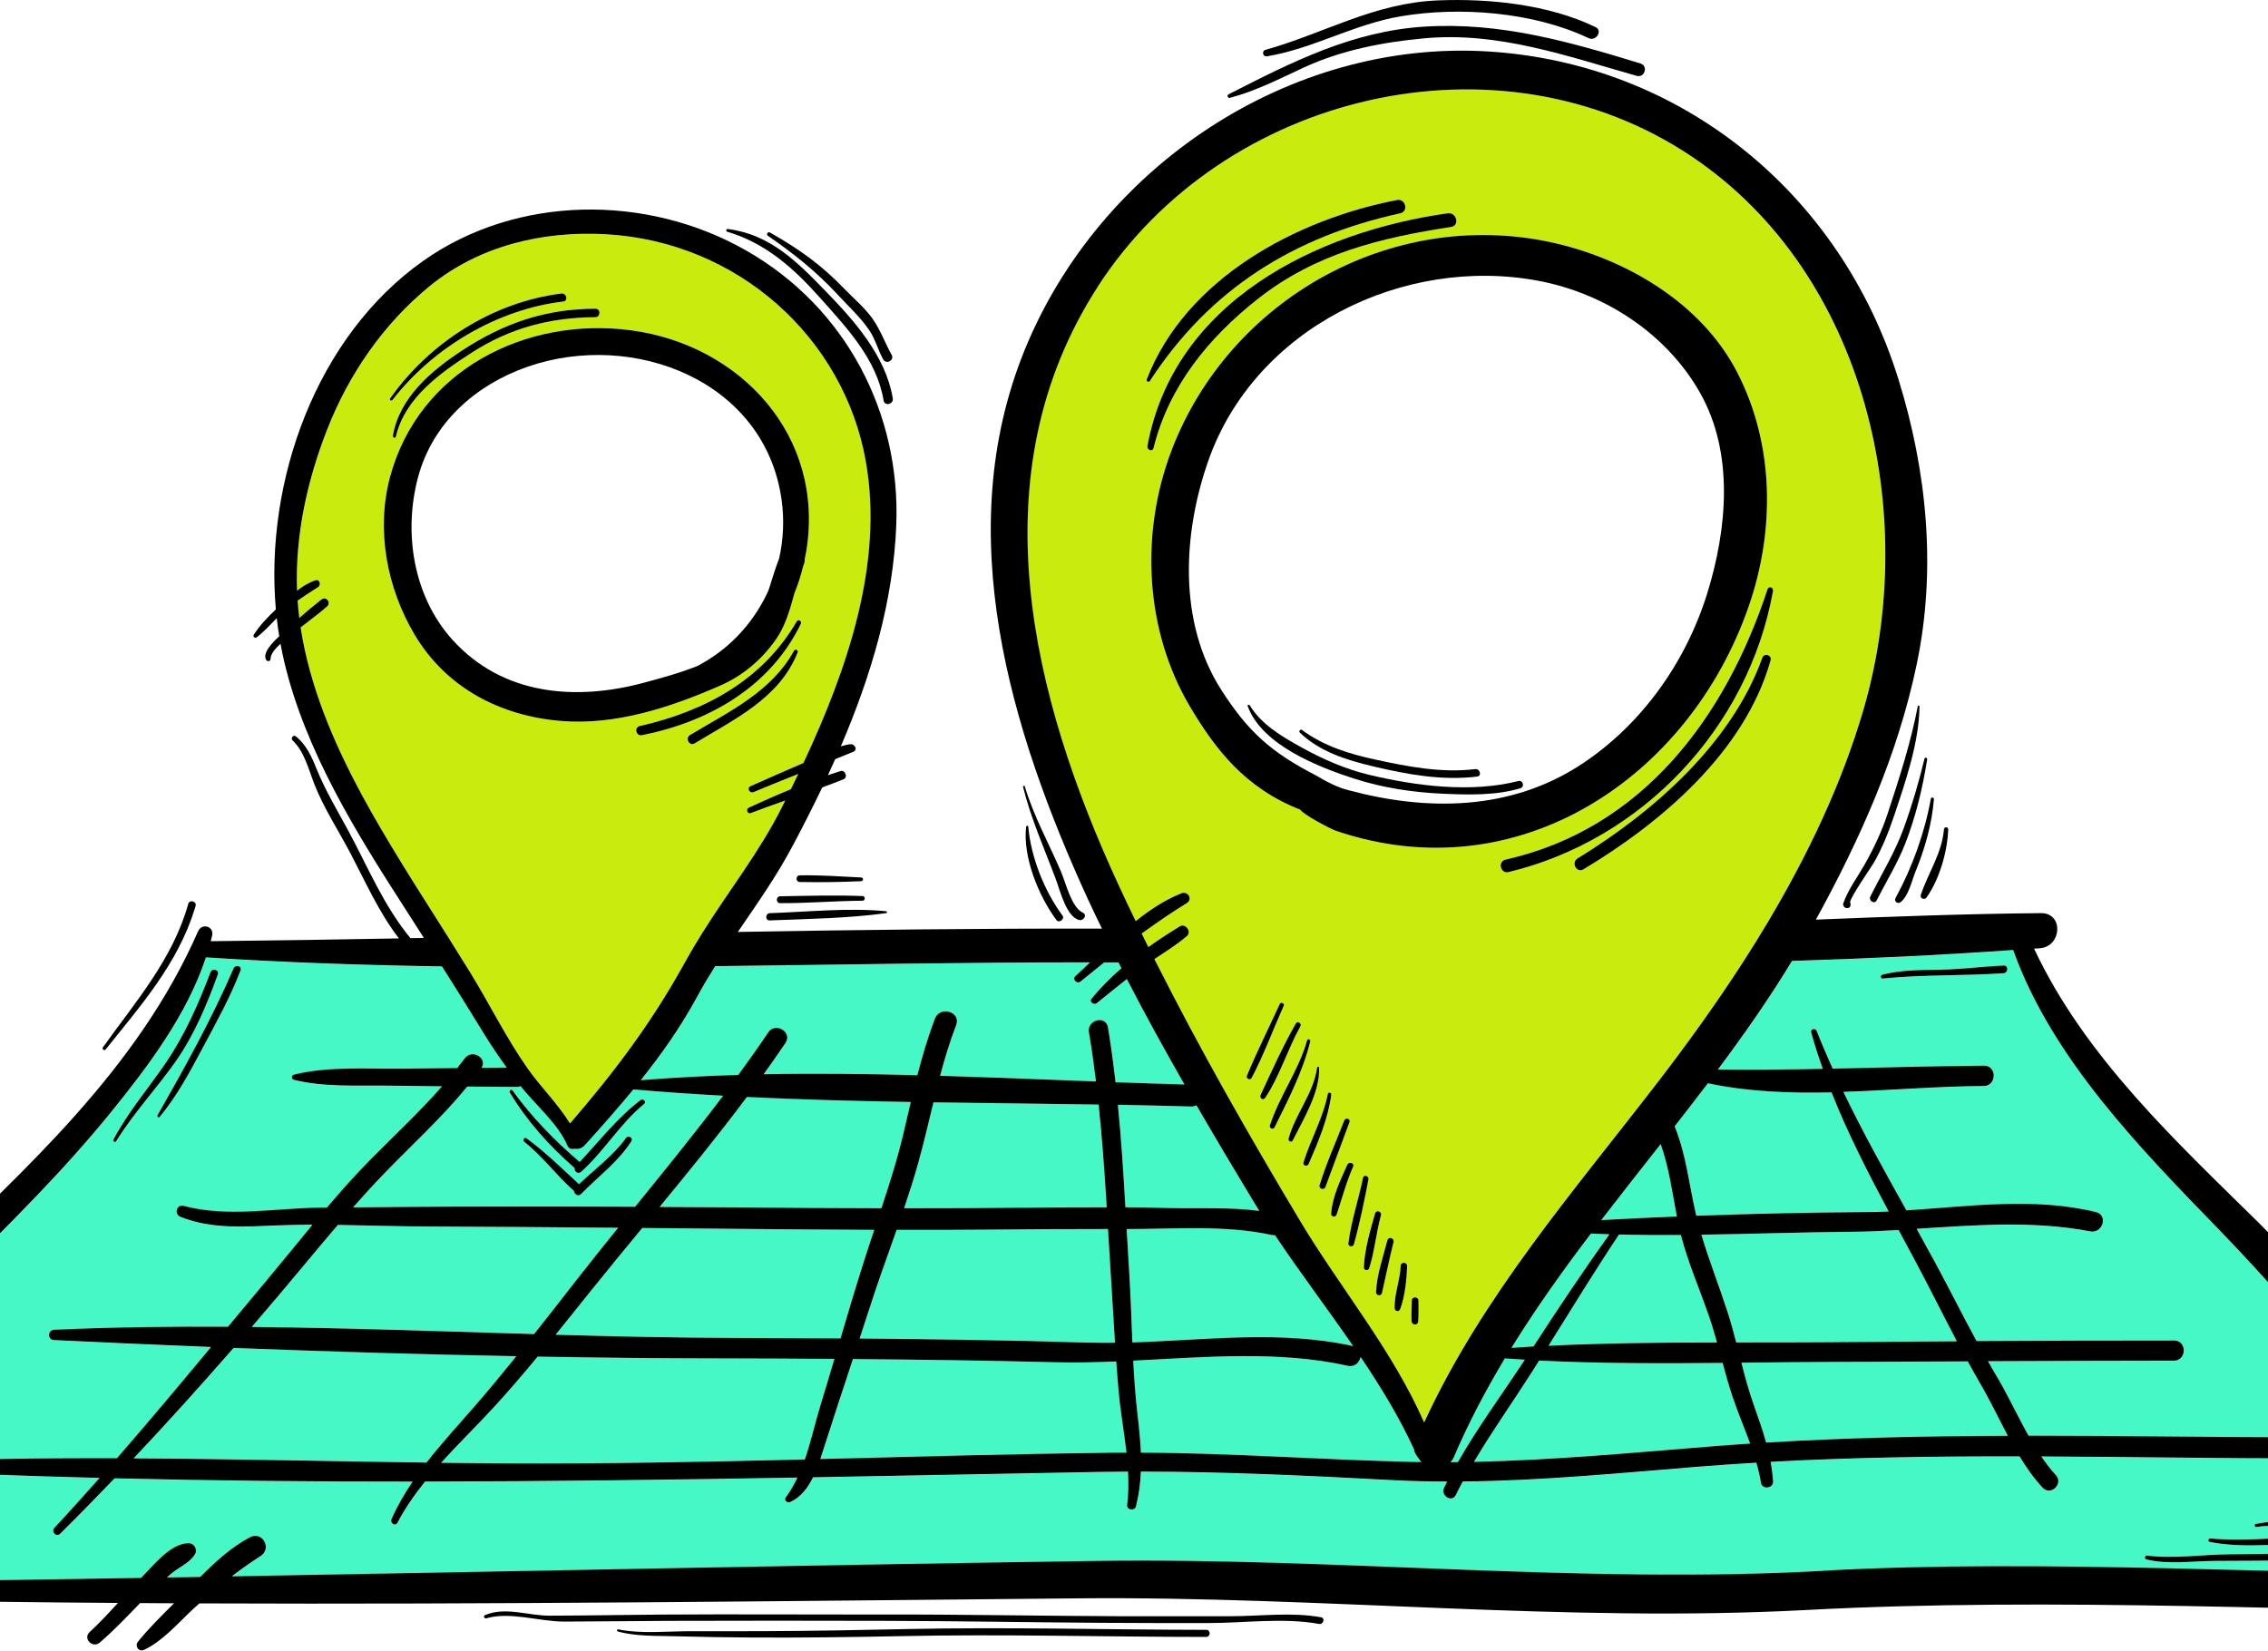 <svg width="125" height="91" viewBox="0 0 125 91" fill="none" xmlns="http://www.w3.org/2000/svg">
<g clip-path="url(#clip0_16_12942)">
<path d="M15.419 71.331C14.907 71.937 14.395 72.537 13.879 73.138C19.063 73.189 24.253 73.378 29.438 73.532C30.231 72.53 31.017 71.523 31.8 70.519C32.546 69.563 33.306 68.616 34.07 67.671C30.534 67.641 26.997 67.614 23.46 67.601C21.855 67.595 20.24 67.538 18.627 67.514C17.546 68.777 16.49 70.064 15.421 71.331H15.419Z" fill="#46F8C5"/>
<path d="M36.353 66.522C37.859 66.529 39.363 66.535 40.869 66.548C43.438 66.573 46.009 66.588 48.578 66.592C49.038 65.207 49.478 63.818 49.811 62.388C49.939 61.837 50.067 61.284 50.197 60.733C47.184 60.682 44.17 60.602 41.168 60.458C39.623 62.524 37.996 64.528 36.355 66.518L36.353 66.522Z" fill="#46F8C5"/>
<path d="M32.25 63.106C32.071 63.304 31.864 63.354 31.672 63.314C31.523 63.359 31.35 63.325 31.283 63.162C30.763 61.93 29.534 60.928 28.693 59.866C28.629 59.894 28.555 59.909 28.472 59.909C27.567 59.907 26.66 59.898 25.754 59.888C24.345 61.615 22.703 63.1 21.148 64.71C20.571 65.306 20.014 65.923 19.462 66.548C21.358 66.531 23.253 66.514 25.148 66.507C28.435 66.495 31.719 66.501 35.006 66.514C36.647 64.492 38.292 62.473 39.854 60.394C38.202 60.303 36.553 60.191 34.91 60.047C34.074 61.064 33.186 62.064 32.25 63.106ZM34.795 62.909C34.061 64.054 32.962 64.852 32.024 65.813C31.864 65.978 31.64 65.819 31.633 65.639C30.667 64.795 29.907 63.734 28.896 62.937C28.781 62.846 28.896 62.651 29.018 62.74C30.053 63.494 30.968 64.401 31.911 65.268C32.786 64.433 33.792 63.71 34.499 62.723C34.629 62.541 34.917 62.717 34.795 62.909ZM35.497 60.846C34.172 61.937 33.298 63.448 32.028 64.588C31.857 64.743 31.638 64.566 31.672 64.386C30.277 63.164 29.045 61.805 28.09 60.206C28.036 60.117 28.177 60.011 28.239 60.099C29.299 61.56 30.571 62.877 31.943 64.043C33.033 62.882 34.025 61.6 35.296 60.635C35.442 60.523 35.64 60.725 35.493 60.846H35.497Z" fill="#46F8C5"/>
<path d="M60.994 66.539C60.877 64.647 60.746 62.761 60.548 60.877C57.519 60.828 54.483 60.799 51.445 60.754C51.171 61.882 50.909 63.017 50.595 64.139C50.365 64.963 50.103 65.779 49.828 66.59C51.999 66.59 54.167 66.582 56.337 66.561C57.888 66.546 59.441 66.533 60.992 66.537L60.994 66.539Z" fill="#46F8C5"/>
<path d="M32.572 71.142C31.924 71.949 31.275 72.761 30.622 73.568C33.927 73.662 37.229 73.736 40.525 73.744C42.458 73.748 44.389 73.757 46.322 73.77C46.728 72.394 47.137 71.019 47.57 69.65C47.767 69.025 47.974 68.406 48.181 67.787C45.191 67.775 42.2 67.749 39.209 67.718C37.938 67.705 36.668 67.696 35.395 67.684C34.447 68.834 33.5 69.983 32.57 71.142H32.572Z" fill="#46F8C5"/>
<path d="M7.367 80.383C12.746 80.411 18.131 80.542 23.507 80.614C24.326 79.561 25.233 78.572 26.118 77.559C26.918 76.641 27.693 75.7 28.461 74.751C23.266 74.651 18.069 74.496 12.878 74.295C11.079 76.363 9.247 78.392 7.369 80.383H7.367Z" fill="#46F8C5"/>
<path d="M69.404 66.743C69.304 66.584 69.203 66.425 69.107 66.264C68.038 64.494 66.978 62.714 65.939 60.922C65.856 60.966 65.76 60.994 65.642 60.99C64.299 60.951 62.956 60.92 61.61 60.896C61.792 62.774 61.917 64.658 62.026 66.544C62.782 66.55 63.539 66.561 64.294 66.582C66.01 66.628 67.71 66.525 69.402 66.743H69.404Z" fill="#46F8C5"/>
<path d="M62.41 73.992C66.475 73.863 70.588 73.308 74.579 74.192C73.159 72.132 71.636 70.123 70.27 68.082C70.215 68.084 70.157 68.082 70.097 68.069C67.541 67.506 64.715 67.743 62.097 67.741C62.144 68.555 62.19 69.371 62.242 70.186C62.321 71.451 62.359 72.721 62.412 73.99L62.41 73.992Z" fill="#46F8C5"/>
<path d="M62.088 80.068C61.96 78.938 61.755 77.813 61.653 76.664C61.606 76.124 61.563 75.582 61.523 75.041C60.401 75.088 59.291 75.115 58.197 75.086C54.468 74.992 50.74 74.941 47.011 74.908C46.486 76.505 45.955 78.101 45.445 79.701C45.371 79.93 45.296 80.172 45.215 80.419C50.597 80.284 55.976 80.133 61.361 80.068C61.604 80.067 61.845 80.068 62.088 80.068Z" fill="#46F8C5"/>
<path d="M44.361 80.441C44.703 79.445 44.931 78.4 45.242 77.389C45.496 76.561 45.742 75.732 45.989 74.901C43.883 74.886 41.775 74.876 39.668 74.872C36.325 74.868 32.981 74.833 29.636 74.774C28.823 75.757 27.995 76.726 27.133 77.66C26.214 78.656 25.232 79.612 24.319 80.623C25.482 80.638 26.647 80.65 27.81 80.655C33.333 80.686 38.85 80.574 44.365 80.439L44.361 80.441Z" fill="#46F8C5"/>
<path d="M96.458 79.565C96.142 78.699 95.776 77.851 95.481 76.961C95.278 76.353 95.11 75.738 94.943 75.118C91.57 75.151 88.189 75.154 84.829 74.99C84.69 75.209 84.555 75.429 84.415 75.647C83.359 77.302 82.23 78.889 81.238 80.572C85.659 80.479 90.068 80.061 94.48 79.709C95.138 79.656 95.799 79.608 96.458 79.565Z" fill="#46F8C5"/>
<path d="M62.589 50.771C63.377 50.142 64.209 49.595 65.107 49.237C65.468 49.093 65.749 49.568 65.401 49.78C64.667 50.227 63.972 50.703 63.289 51.191C63.166 51.28 63.038 51.364 62.916 51.454C63.038 51.704 63.165 51.952 63.287 52.2C63.789 51.837 64.298 51.504 64.796 51.199C64.868 51.153 64.943 51.104 65.015 51.06C65.192 50.955 65.372 51.053 65.459 51.201C65.532 51.326 65.538 51.488 65.404 51.6C64.849 52.07 64.226 52.46 63.618 52.863C63.652 52.929 63.686 52.994 63.72 53.06C66.169 57.917 68.866 62.642 71.657 67.308C73.844 70.964 76.758 74.45 78.484 78.406C81.692 71.443 86.742 65.654 91.38 59.625C93.002 57.516 94.583 55.321 96.051 53.045C96.529 52.305 96.996 51.555 97.448 50.795C99.639 47.118 101.485 43.238 102.684 39.163C105.845 28.425 102.914 15.132 93.239 8.631C82.614 1.492 67.413 5.109 60.501 15.791C53.797 26.156 56.838 38.423 61.67 48.849C61.969 49.493 62.276 50.133 62.583 50.771H62.589ZM68.721 59.298C69.274 57.957 69.933 56.65 70.537 55.331C70.594 55.208 70.808 55.306 70.754 55.431C70.166 56.755 69.658 58.137 68.983 59.419C68.905 59.565 68.657 59.451 68.721 59.298ZM69.476 60.358C70.089 59.038 70.699 57.679 71.418 56.416C71.512 56.251 71.759 56.406 71.667 56.573C70.961 57.845 70.537 59.307 69.726 60.517C69.617 60.682 69.395 60.528 69.474 60.358H69.476ZM69.99 62.032C70.515 60.402 71.573 59.01 72.041 57.343C72.073 57.232 72.239 57.285 72.213 57.396C71.815 59.042 70.989 60.64 70.24 62.147C70.168 62.291 69.943 62.18 69.99 62.032ZM71.247 62.861C71.181 62.994 70.982 62.89 71.019 62.755C71.399 61.379 72.382 60.301 72.595 58.841C72.604 58.773 72.7 58.773 72.702 58.845C72.749 60.214 71.84 61.678 71.247 62.859V62.861ZM71.846 64.066C72.245 62.782 72.924 61.627 73.186 60.292C73.206 60.184 73.391 60.214 73.378 60.324C73.206 61.649 72.659 62.935 72.132 64.155C72.056 64.327 71.789 64.255 71.847 64.066H71.846ZM72.728 65.321C73.099 64.107 73.63 62.939 74.087 61.755C74.157 61.576 74.443 61.661 74.375 61.844C73.933 63.035 73.491 64.228 73.05 65.421C72.975 65.626 72.662 65.533 72.728 65.321ZM73.365 66.897C73.43 65.969 73.88 65.035 74.257 64.198C74.345 64.003 74.669 64.098 74.579 64.299C74.197 65.168 73.969 66.054 73.668 66.946C73.613 67.109 73.351 67.076 73.365 66.895V66.897ZM74.315 68.54C74.466 67.319 74.872 66.126 75.123 64.921C75.164 64.721 75.461 64.817 75.422 65.014C75.19 66.205 74.946 67.423 74.618 68.591C74.571 68.758 74.293 68.718 74.315 68.54ZM75.168 69.854C75.209 68.866 75.514 67.828 75.787 66.881C75.847 66.669 76.171 66.77 76.113 66.982C75.849 67.94 75.764 68.962 75.461 69.904C75.409 70.064 75.16 70.027 75.168 69.854ZM76.163 71.276C76.122 71.464 75.826 71.409 75.836 71.222C75.885 70.248 76.222 69.294 76.465 68.356C76.521 68.135 76.854 68.241 76.8 68.461C76.572 69.398 76.371 70.335 76.162 71.276H76.163ZM77.168 72.157C77.106 72.326 76.865 72.286 76.862 72.106C76.843 71.333 77.167 70.555 77.195 69.773C77.204 69.544 77.556 69.553 77.549 69.784C77.528 70.54 77.426 71.449 77.168 72.159V72.157ZM78.166 72.835C78.147 73.073 77.814 73.058 77.801 72.823C77.78 72.445 77.807 72.06 77.816 71.682C77.822 71.445 78.181 71.456 78.181 71.693C78.181 72.072 78.196 72.456 78.166 72.835ZM87.272 47.915C86.892 48.142 86.572 47.54 86.947 47.313C91.097 44.774 95.428 40.994 97.128 36.258C97.233 35.967 97.67 36.099 97.585 36.4C96.168 41.439 91.564 45.342 87.272 47.915ZM97.719 32.575C96.366 40.112 90.517 46.296 83.139 48.071C82.697 48.177 82.531 47.483 82.973 47.383C90.517 45.692 95.101 39.538 97.416 32.481C97.482 32.28 97.755 32.377 97.719 32.575ZM85.418 13.342C89.533 14.215 93.761 16.663 95.752 20.538C97.796 24.514 97.834 29.231 96.381 33.424C93.092 42.907 83.615 49.195 73.634 45.794C73.3 45.681 71.791 44.874 71.671 44.634C68.621 43.439 66.989 41.309 65.604 38.979C63.086 34.749 62.824 29.366 64.588 24.783C67.782 16.489 76.672 11.488 85.418 13.346V13.342ZM79.977 12.509C76.071 13.111 72.499 13.971 69.314 16.484C66.609 18.618 64.424 21.286 63.577 24.694C63.52 24.92 63.2 24.808 63.242 24.59C64.699 16.616 72.582 12.767 79.796 11.757C80.282 11.689 80.47 12.433 79.979 12.511L79.977 12.509ZM76.997 11.024C77.47 10.934 77.648 11.653 77.174 11.757C71.315 13.041 66.683 15.921 63.377 20.996C63.319 21.087 63.159 21.023 63.2 20.915C65.348 15.344 71.447 12.092 76.997 11.023V11.024Z" fill="#CAEB0E"/>
<path d="M83.303 74.289C83.709 74.263 84.114 74.232 84.521 74.21C85.874 72.121 87.254 70.051 88.703 68.027C88.364 68.016 88.025 68.001 87.686 67.985C86.136 70.028 84.649 72.113 83.303 74.287V74.289Z" fill="#46F8C5"/>
<path d="M94.632 73.992C94.496 73.507 94.357 73.024 94.191 72.547C93.683 71.072 93.034 69.589 92.64 68.067C91.504 68.076 90.365 68.067 89.228 68.04C87.888 70.055 86.627 72.119 85.343 74.17C88.43 74.022 91.532 73.996 94.63 73.99L94.632 73.992Z" fill="#46F8C5"/>
<path d="M61.456 74.013C61.373 72.731 61.301 71.449 61.218 70.169C61.166 69.36 61.117 68.552 61.068 67.743C58.948 67.737 56.831 67.756 54.713 67.775C52.95 67.79 51.184 67.792 49.42 67.79C48.899 69.277 48.353 70.759 47.877 72.259C47.715 72.769 47.546 73.274 47.38 73.782C51.559 73.816 55.739 73.876 59.916 74.005C60.428 74.02 60.942 74.022 61.456 74.014V74.013Z" fill="#46F8C5"/>
<path d="M94.129 59.705C93.527 60.5 92.914 61.291 92.298 62.077C92.951 63.681 93.096 65.334 93.491 67.008C96.616 66.895 99.742 66.823 102.859 66.806C103.27 66.804 103.682 66.79 104.094 66.772C102.948 64.626 101.839 62.464 100.945 60.206C98.628 60.258 96.324 60.17 94.129 59.703V59.705Z" fill="#46F8C5"/>
<path d="M104.646 67.798C103.759 67.849 102.876 67.887 102.003 67.894C99.266 67.917 96.52 68.014 93.776 68.053C94.197 69.481 94.751 70.867 95.21 72.286C95.393 72.85 95.547 73.42 95.696 73.992C97.504 73.992 99.311 73.992 101.113 73.979C103.362 73.96 105.611 73.946 107.861 73.933C107.064 72.42 106.308 70.886 105.498 69.377C105.216 68.851 104.932 68.326 104.65 67.8L104.646 67.798Z" fill="#46F8C5"/>
<path d="M97.343 79.512C101.779 79.241 106.219 79.152 110.663 79.139C110.142 78.154 109.664 77.141 109.126 76.23C108.894 75.836 108.676 75.437 108.455 75.037C106.001 75.046 103.545 75.056 101.09 75.066C99.392 75.071 97.687 75.092 95.98 75.109C96.179 75.883 96.386 76.654 96.654 77.41C96.902 78.114 97.149 78.807 97.343 79.51V79.512Z" fill="#46F8C5"/>
<path d="M80.141 80.29C80.09 80.411 80.022 80.508 79.949 80.595C80.082 80.595 80.218 80.589 80.351 80.587C81.468 78.637 82.804 76.825 84.041 74.944C83.674 74.923 83.306 74.901 82.939 74.874C81.895 76.609 80.946 78.404 80.141 80.29Z" fill="#46F8C5"/>
<path d="M62.876 80.068C67.859 80.087 72.8 80.458 77.78 80.578C77.966 80.582 78.151 80.58 78.335 80.583C78.138 80.347 77.934 80.061 77.933 79.888C77.121 78.124 76.095 76.44 74.985 74.793C74.93 75.09 74.663 75.368 74.283 75.283C70.494 74.437 66.428 74.8 62.453 74.999C62.504 75.988 62.571 76.972 62.688 77.951C62.773 78.665 62.846 79.37 62.874 80.068H62.876Z" fill="#46F8C5"/>
<path d="M88.253 67.249C89.641 67.173 91.03 67.107 92.419 67.05C92.165 65.702 91.984 64.352 91.528 63.06C90.431 64.454 89.332 65.844 88.253 67.249Z" fill="#46F8C5"/>
<path d="M60.074 53.047C53.198 53.037 46.31 53.174 39.422 53.257C39.088 53.787 38.763 54.323 38.463 54.876C37.532 56.593 36.476 58.093 35.318 59.542C37.103 59.4 38.896 59.303 40.696 59.25C41.259 58.48 41.812 57.703 42.343 56.91C42.744 56.313 43.7 56.893 43.295 57.493C42.902 58.074 42.499 58.648 42.09 59.216C44.906 59.161 47.733 59.191 50.563 59.265C50.836 58.216 51.14 57.177 51.526 56.158C51.805 55.419 52.987 55.764 52.703 56.506C52.351 57.423 52.07 58.358 51.818 59.3C54.687 59.385 57.555 59.504 60.409 59.612C60.298 58.707 60.173 57.803 60.019 56.902C59.9 56.213 60.955 55.938 61.069 56.631C61.237 57.637 61.37 58.644 61.485 59.654C62.756 59.701 64.023 59.743 65.284 59.779C64.188 57.862 63.121 55.929 62.11 53.967C61.553 54.403 61.009 54.851 60.454 55.294C60.298 55.419 60.019 55.234 60.164 55.054C60.636 54.469 61.201 53.903 61.809 53.371C61.755 53.265 61.702 53.157 61.649 53.051C61.593 53.051 61.536 53.051 61.48 53.051C61.275 53.051 61.067 53.051 60.862 53.051C60.429 53.397 59.996 53.742 59.562 54.1C59.358 54.266 59.08 53.978 59.279 53.799C59.543 53.558 59.808 53.306 60.077 53.051L60.074 53.047Z" fill="#46F8C5"/>
<path d="M122.324 67.802C118.009 63.355 113.108 58.368 110.96 52.371C106.906 52.657 102.842 52.848 98.773 52.971C97.525 55.039 96.136 57.018 94.688 58.957C96.62 58.98 98.545 58.959 100.469 58.921C100.235 58.26 100.017 57.595 99.829 56.916C99.772 56.713 100.06 56.652 100.134 56.836C100.409 57.538 100.706 58.226 101.013 58.909C103.789 58.851 106.565 58.766 109.359 58.746C110.078 58.741 110.057 59.864 109.34 59.868C106.848 59.879 104.224 60.104 101.604 60.19C102.673 62.413 103.874 64.566 105.076 66.72C108.562 66.501 112.126 65.986 115.519 66.813C116.219 66.984 115.896 68.012 115.207 67.879C112.088 67.275 108.847 67.535 105.641 67.737C105.982 68.353 106.323 68.968 106.658 69.589C107.435 71.028 108.163 72.49 108.945 73.925C112.575 73.905 116.206 73.891 119.839 73.895C120.552 73.895 120.532 75.005 119.82 75.007C116.404 75.01 112.99 75.022 109.573 75.035C109.711 75.274 109.842 75.514 109.985 75.749C110.62 76.792 111.173 78.006 111.807 79.141C116.984 79.141 122.16 79.228 127.332 79.233C128.078 79.233 128.057 80.396 127.312 80.394C122.382 80.392 117.447 80.305 112.511 80.284C112.76 80.65 113.021 80.998 113.311 81.311C113.752 81.786 113.037 82.484 112.59 82.011C112.107 81.498 111.693 80.905 111.312 80.28C106.737 80.273 102.161 80.332 97.593 80.582C97.659 80.938 97.706 81.297 97.73 81.666C97.754 82.049 97.122 82.125 97.062 81.746C97.002 81.364 96.911 80.992 96.808 80.629C95.746 80.691 94.685 80.761 93.625 80.849C89.311 81.197 84.966 81.627 80.628 81.665C80.496 81.911 80.368 82.157 80.244 82.409C80.026 82.852 79.382 82.443 79.596 82.002C79.651 81.888 79.713 81.778 79.77 81.666C78.827 81.663 77.883 81.646 76.941 81.598C72.244 81.354 67.58 81.119 62.884 81.119C62.859 81.757 62.78 82.394 62.615 83.037C62.547 83.306 62.093 83.246 62.129 82.962C62.206 82.341 62.208 81.729 62.176 81.121C61.623 81.125 61.071 81.129 60.518 81.138C55.283 81.235 50.049 81.341 44.816 81.434C44.53 82.019 44.144 82.534 43.557 82.801C43.406 82.869 43.192 82.708 43.312 82.545C43.568 82.197 43.775 81.829 43.956 81.449C37.116 81.568 30.274 81.657 23.434 81.668C22.863 82.379 22.34 83.123 21.913 83.939C21.794 84.164 21.485 83.96 21.583 83.738C21.909 83.001 22.308 82.322 22.748 81.67C17.273 81.674 11.798 81.623 6.324 81.49C5.338 82.52 4.338 83.539 3.32 84.547C3.109 84.755 2.802 84.431 3.004 84.217C3.847 83.314 4.673 82.394 5.494 81.468C1.581 81.367 -2.331 81.225 -6.242 81.03C-6.498 81.017 -6.489 80.646 -6.234 80.633C-2.013 80.426 2.217 80.369 6.45 80.383C8.208 78.364 9.928 76.309 11.639 74.251C8.75 74.136 5.863 74.009 2.979 73.871C2.612 73.854 2.625 73.316 2.989 73.301C6.177 73.159 9.371 73.117 12.571 73.134C13.279 72.282 13.989 71.432 14.698 70.583C15.547 69.572 16.381 68.536 17.228 67.512C16.597 67.512 15.969 67.523 15.342 67.548C13.514 67.62 11.687 67.769 9.955 67.078C9.584 66.931 9.735 66.364 10.132 66.472C12.518 67.118 15.184 66.597 17.631 66.569C17.761 66.569 17.892 66.569 18.022 66.567C18.79 65.664 19.577 64.778 20.405 63.941C21.738 62.594 23.121 61.303 24.369 59.885C23.381 59.873 22.393 59.86 21.405 59.847C19.694 59.826 17.866 59.943 16.196 59.525C16.053 59.489 16.063 59.275 16.202 59.241C18.114 58.762 20.247 58.936 22.208 58.911C23.208 58.898 24.209 58.885 25.209 58.875C25.346 58.701 25.485 58.527 25.619 58.345C26.012 57.809 26.888 58.313 26.549 58.864C27.01 58.86 27.471 58.856 27.932 58.853C27.49 58.241 27.064 57.62 26.673 56.974C25.916 55.73 25.145 54.499 24.365 53.274C20.023 53.206 15.686 53.058 11.355 52.776C10.311 55.944 8.163 58.794 6.109 61.328C3.51 64.533 0.566 67.434 -2.349 70.343C-5.171 73.157 -7.819 76.132 -10.648 78.936C-12.132 80.405 -13.634 81.86 -15.089 83.358C-16.31 84.617 -17.409 86.226 -18.77 87.313C-9.92 87.249 -1.068 87.124 7.783 86.978C7.805 86.955 7.828 86.931 7.85 86.906C8.487 86.26 9.426 85.062 10.41 85.066C10.711 85.066 10.918 85.425 10.749 85.685C10.431 86.173 9.861 86.389 9.42 86.762C9.345 86.825 9.275 86.891 9.204 86.955C9.817 86.946 10.429 86.936 11.043 86.925C11.871 86.094 12.758 85.278 13.789 84.736C14.47 84.378 15.012 85.367 14.369 85.776C13.813 86.128 13.29 86.503 12.78 86.893C28.651 86.614 44.521 86.274 60.39 86.043C73.76 85.847 87.135 87.326 100.486 86.59C112.775 85.912 126.361 86.826 138.673 86.836C133.911 81.163 127.477 73.111 122.331 67.809L122.324 67.802ZM110.424 53.643C108.207 53.793 105.971 53.712 103.763 53.937C103.64 53.95 103.625 53.755 103.738 53.727C104.785 53.458 105.861 53.467 106.934 53.45C108.105 53.429 109.263 53.27 110.432 53.221C110.704 53.21 110.691 53.628 110.424 53.645V53.643ZM13.254 53.488C12.69 54.978 11.901 56.387 11.152 57.79C10.456 59.095 9.744 60.43 8.792 61.566C8.735 61.632 8.635 61.545 8.677 61.473C10.179 58.832 11.664 56.169 12.872 53.374C12.972 53.143 13.348 53.242 13.254 53.488ZM6.254 62.808C7.052 61.291 8.155 60.013 9.117 58.608C10.179 57.059 10.934 55.342 11.6 53.588C11.696 53.337 12.099 53.45 12.005 53.708C11.406 55.365 10.689 57.076 9.671 58.519C8.618 60.008 7.363 61.344 6.401 62.897C6.343 62.992 6.202 62.905 6.254 62.806V62.808ZM-6.959 76.908C-8.19 78.771 -9.973 80.239 -11.574 81.769C-12.389 82.547 -13.142 83.386 -13.954 84.166C-14.812 84.993 -15.706 85.776 -16.416 86.741C-16.57 86.951 -16.922 86.741 -16.764 86.527C-15.482 84.774 -13.698 83.234 -12.124 81.744C-10.443 80.153 -8.493 78.695 -7.145 76.792C-7.065 76.677 -6.878 76.787 -6.957 76.908H-6.959ZM124.328 83.996C125.751 83.71 127.329 83.861 128.774 83.865C130.594 83.871 132.396 83.727 134.214 83.664C134.468 83.655 134.457 84.043 134.206 84.058C132.529 84.159 130.856 84.248 129.177 84.227C128.354 84.217 127.534 84.194 126.711 84.181C125.949 84.168 125.124 84.024 124.37 84.162C124.26 84.183 124.217 84.016 124.326 83.994L124.328 83.996ZM121.812 84.799C124.027 84.99 126.374 84.668 128.601 84.632C130.771 84.598 132.936 84.435 135.106 84.416C135.371 84.414 135.364 84.829 135.098 84.831C132.791 84.838 130.485 84.997 128.176 85.018C126.118 85.037 123.807 85.385 121.783 84.988C121.676 84.967 121.704 84.789 121.812 84.799ZM136.719 86.289C133.421 86.13 130.135 85.938 126.832 85.995C125.237 86.022 123.645 86.031 122.051 86.035C120.848 86.037 119.464 86.247 118.296 85.95C118.179 85.919 118.205 85.721 118.328 85.738C119.777 85.931 121.377 85.683 122.843 85.669C124.309 85.656 125.774 85.637 127.24 85.613C130.41 85.56 133.563 85.742 136.725 85.891C136.979 85.902 136.973 86.3 136.717 86.289H136.719Z" fill="#46F8C5"/>
<path d="M17.39 31.986C17.62 31.911 17.714 32.244 17.533 32.361C17.149 32.611 16.773 32.85 16.406 33.107C16.428 33.425 16.458 33.746 16.498 34.062C16.891 33.715 17.294 33.378 17.704 33.058C17.768 33.007 17.863 32.965 17.945 33.001C18.034 33.041 18.085 33.083 18.111 33.179C18.134 33.261 18.104 33.361 18.041 33.418C17.576 33.833 17.061 34.194 16.571 34.584C17.059 37.773 18.35 40.856 19.884 43.7C21.358 46.434 23.058 49.044 24.718 51.676C25.055 52.21 25.39 52.746 25.721 53.284C25.798 53.41 25.879 53.535 25.956 53.662C27.014 55.393 27.906 57.203 29.073 58.875C29.772 59.873 30.76 60.848 31.422 61.928C33.835 59.139 35.864 56.446 37.628 53.276C37.694 53.159 37.76 53.047 37.826 52.929C38.108 52.409 38.415 51.905 38.727 51.407C40.173 49.101 41.856 46.974 43.089 44.524C43.154 44.393 43.22 44.261 43.286 44.128C42.648 44.352 42.008 44.579 41.379 44.823C41.21 44.889 41.101 44.6 41.265 44.524C42.029 44.172 42.808 43.829 43.595 43.505C43.732 43.227 43.868 42.947 44.003 42.663C43.181 42.99 42.358 43.321 41.539 43.664C41.325 43.755 41.148 43.439 41.364 43.34C42.336 42.905 43.311 42.481 44.288 42.058C46.71 36.879 48.718 31.047 47.726 25.436C46.524 18.629 40.687 13.323 33.404 12.914C29.894 12.717 26.4 13.56 23.684 15.777C21.128 17.864 19.229 20.636 18.051 23.643C16.938 26.476 16.265 29.517 16.379 32.558C16.694 32.318 17.029 32.108 17.394 31.988L17.39 31.986ZM38.283 40.975C37.993 41.151 37.743 40.686 38.033 40.511C40.163 39.229 42.514 38.139 43.766 35.859C43.826 35.749 44.013 35.832 43.966 35.952C42.968 38.493 40.468 39.642 38.283 40.975ZM44.135 34.389C42.449 37.858 39.074 39.788 35.379 40.523C35.053 40.587 34.933 40.093 35.257 40.019C38.833 39.205 42.021 37.501 43.911 34.249C43.998 34.1 44.207 34.24 44.133 34.389H44.135ZM32.821 17.014C33.122 17.014 33.105 17.48 32.806 17.482C30.297 17.5 28.115 18.078 25.996 19.438C24.258 20.553 22.314 21.93 21.817 24.066C21.791 24.175 21.635 24.12 21.653 24.014C22.018 21.895 23.784 20.417 25.489 19.299C27.769 17.807 30.08 17.012 32.821 17.012V17.014ZM21.503 21.962C23.681 18.87 27.18 16.648 30.939 16.179C31.225 16.143 31.334 16.588 31.046 16.62C27.419 17.046 23.876 19.154 21.633 22.043C21.573 22.121 21.445 22.043 21.503 21.962ZM21.497 26.298C23.073 20.411 28.979 17.438 34.775 18.205C40.815 19.006 45.488 24.03 44.438 30.388C44.414 30.532 44.385 30.676 44.355 30.818C44.359 30.92 44.34 31.028 44.295 31.14C44.286 31.165 44.276 31.189 44.267 31.212C44.143 31.716 43.984 32.208 43.791 32.689C43.54 33.592 43.292 34.505 42.754 35.266C41.969 36.376 40.939 37.245 39.689 37.794C36.971 38.985 33.948 39.983 30.939 39.739C27.605 39.468 24.599 37.923 22.849 34.971C21.33 32.407 20.716 29.218 21.499 26.298H21.497Z" fill="#CAEB0E"/>
<path d="M39.687 37.794C40.937 37.247 41.967 36.376 42.752 35.266C43.292 34.505 43.538 33.592 43.789 32.689C43.983 32.21 44.141 31.716 44.265 31.212C44.274 31.187 44.284 31.163 44.293 31.14C44.34 31.03 44.357 30.922 44.353 30.818C44.383 30.674 44.412 30.532 44.436 30.388C45.485 24.03 40.813 19.006 34.773 18.205C28.977 17.436 23.071 20.409 21.495 26.298C20.714 29.216 21.326 32.407 22.845 34.971C24.595 37.923 27.599 39.468 30.935 39.739C33.944 39.983 36.967 38.985 39.685 37.794H39.687ZM24.94 35.268C22.773 32.873 22.224 29.349 23.043 26.296C23.848 23.285 26.25 21.191 29.101 20.206C34.895 18.203 42.16 20.97 43.077 27.546C43.23 28.635 43.177 29.726 42.945 30.769C42.719 31.352 42.548 31.952 42.356 32.539C41.72 33.948 40.724 35.192 39.42 36.109C39.108 36.328 38.784 36.525 38.451 36.703C37.481 37.093 36.452 37.37 35.542 37.616C31.735 38.654 27.707 38.326 24.942 35.268H24.94Z" fill="black"/>
<path d="M43.912 34.249C42.023 37.499 38.834 39.205 35.258 40.019C34.932 40.093 35.054 40.587 35.38 40.523C39.075 39.788 42.45 37.858 44.136 34.389C44.21 34.24 44.001 34.1 43.914 34.249H43.912Z" fill="black"/>
<path d="M43.766 35.859C42.514 38.139 40.163 39.229 38.032 40.511C37.743 40.686 37.993 41.151 38.283 40.975C40.468 39.642 42.968 38.491 43.965 35.952C44.013 35.834 43.826 35.749 43.766 35.859Z" fill="black"/>
<path d="M21.653 24.016C21.634 24.122 21.793 24.177 21.817 24.067C22.314 21.932 24.26 20.555 25.996 19.44C28.115 18.078 30.297 17.503 32.806 17.483C33.105 17.482 33.12 17.016 32.821 17.016C30.08 17.016 27.767 17.811 25.489 19.303C23.784 20.419 22.018 21.899 21.653 24.018V24.016Z" fill="black"/>
<path d="M21.632 22.043C23.876 19.154 27.416 17.046 31.045 16.62C31.333 16.586 31.226 16.143 30.938 16.179C27.179 16.648 23.678 18.87 21.502 21.962C21.444 22.045 21.574 22.121 21.632 22.043Z" fill="black"/>
<path d="M31.945 64.043C30.573 62.878 29.299 61.56 28.241 60.099C28.179 60.013 28.038 60.118 28.092 60.207C29.046 61.803 30.279 63.164 31.674 64.386C31.64 64.566 31.857 64.744 32.03 64.588C33.3 63.447 34.174 61.935 35.499 60.847C35.646 60.725 35.446 60.525 35.301 60.635C34.031 61.6 33.039 62.882 31.949 64.043H31.945Z" fill="black"/>
<path d="M34.5 62.723C33.79 63.712 32.785 64.435 31.912 65.268C30.968 64.403 30.055 63.496 29.018 62.74C28.896 62.651 28.781 62.846 28.896 62.937C29.907 63.734 30.667 64.793 31.633 65.639C31.64 65.819 31.864 65.978 32.024 65.814C32.962 64.852 34.061 64.054 34.795 62.909C34.917 62.718 34.629 62.541 34.5 62.723Z" fill="black"/>
<path d="M45.151 16.364C46.632 18.029 48.313 19.769 48.701 22.075C48.757 22.407 49.262 22.282 49.205 21.952C48.81 19.61 47.084 17.673 45.495 16.039C43.941 14.437 42.441 12.912 40.105 12.621C40.016 12.609 39.997 12.748 40.08 12.772C42.181 13.392 43.728 14.768 45.151 16.366V16.364Z" fill="black"/>
<path d="M46.19 16.264C46.781 16.902 47.413 17.476 47.909 18.201C48.244 18.692 48.392 19.294 48.678 19.811C48.844 20.11 49.311 19.854 49.143 19.557C48.774 18.904 48.541 18.216 48.108 17.593C47.677 16.974 47.065 16.468 46.546 15.929C45.257 14.588 44.048 13.732 42.437 12.816C42.316 12.748 42.211 12.92 42.324 12.998C43.758 13.984 45.006 14.984 46.192 16.264H46.19Z" fill="black"/>
<path d="M141.483 86.851C139.104 83.71 136.239 80.951 133.519 78.114C130.958 75.442 127.21 70.08 124.573 67.48C119.916 62.89 114.923 58.281 112.107 52.288C112.214 52.28 112.321 52.273 112.429 52.265C113.639 52.172 113.75 50.318 112.487 50.33C108.353 50.367 104.218 50.521 100.083 50.688C102.528 46.234 104.595 41.615 105.641 36.605C106.737 31.367 106.204 25.961 104.627 20.886C101.442 10.644 92.667 3.492 82.021 2.837C71.075 2.163 60.595 9.178 56.478 19.28C52.379 29.343 55.681 40.229 59.97 49.584C60.217 50.121 60.476 50.652 60.734 51.184C54.047 51.169 47.355 51.25 40.666 51.367C41.718 49.826 42.793 48.303 43.679 46.637C44.244 45.575 44.794 44.495 45.317 43.401C45.712 43.255 46.105 43.108 46.495 42.95C46.749 42.848 46.582 42.418 46.322 42.5C46.092 42.572 45.861 42.649 45.631 42.727C45.767 42.433 45.9 42.138 46.032 41.843C46.367 41.708 46.702 41.574 47.035 41.435C47.293 41.329 47.101 40.996 46.875 41.019C46.7 41.038 46.521 41.081 46.341 41.14C48.018 37.226 49.241 33.126 49.399 28.9C49.629 22.795 46.661 16.97 41.129 13.81C35.65 10.682 28.486 10.737 23.33 14.376C17.403 18.561 14.583 26.552 15.204 33.589C14.755 34.014 14.305 34.482 13.987 34.988C13.917 35.099 14.06 35.198 14.152 35.126C14.549 34.819 14.896 34.433 15.253 34.071C15.291 34.408 15.334 34.742 15.389 35.071C15.001 35.429 14.442 36.005 14.674 36.378C14.738 36.48 14.911 36.453 14.911 36.321C14.911 36.056 15.161 35.757 15.46 35.482C15.521 35.808 15.585 36.132 15.66 36.45C16.842 41.445 19.667 45.956 22.445 50.265C22.754 50.742 23.055 51.22 23.362 51.697C23.116 51.701 22.871 51.704 22.624 51.71C21.167 49.959 20.27 47.779 19.195 45.785C18.587 44.657 17.926 43.566 17.446 42.375C17.175 41.703 16.874 41.032 16.298 40.581C16.17 40.481 16.003 40.691 16.119 40.801C16.782 41.43 17.006 42.407 17.331 43.234C17.845 44.543 18.657 45.778 19.31 47.022C20.149 48.62 20.887 50.294 21.986 51.723C18.529 51.786 15.071 51.841 11.613 51.877C11.639 51.774 11.668 51.674 11.692 51.572C11.813 51.051 11.126 50.858 10.917 51.331C7.581 58.94 1.449 64.378 -4.401 70.047C-7.115 72.678 -9.67 75.461 -12.397 78.08C-13.897 79.519 -15.401 80.955 -16.865 82.43C-17.731 83.303 -18.806 84.246 -19.559 85.306C-19.631 85.268 -19.728 85.272 -19.773 85.355C-20.167 86.077 -20.782 86.635 -21.208 87.336C-21.447 87.408 -21.437 87.804 -21.149 87.813C-11.932 88.126 -2.717 88.285 6.499 88.351C5.996 88.904 5.488 89.453 4.939 89.959C4.555 90.313 5.104 90.871 5.494 90.538C6.284 89.862 6.998 89.105 7.722 88.359C8.345 88.362 8.97 88.368 9.593 88.37C8.905 89.052 8.208 89.743 7.611 90.477C7.408 90.725 7.643 91.074 7.948 90.932C8.97 90.451 9.804 89.472 10.619 88.711C10.742 88.595 10.868 88.489 10.99 88.376C27.144 88.442 43.299 88.247 59.466 88.097C72.841 87.972 86.22 89.453 99.578 88.739C113.029 88.021 127.773 88.803 141.25 88.953C142.548 88.968 142.663 87.037 141.485 86.849L141.483 86.851ZM60.507 15.791C67.418 5.107 82.617 1.49 93.245 8.631C102.919 15.132 105.85 28.425 102.69 39.163C101.491 43.236 99.642 47.116 97.453 50.795C97.002 51.555 96.535 52.305 96.057 53.045C94.587 55.321 93.006 57.518 91.385 59.625C86.747 65.654 81.697 71.443 78.49 78.406C76.766 74.45 73.852 70.964 71.663 67.308C68.871 62.642 66.174 57.915 63.725 53.06C63.691 52.994 63.657 52.929 63.624 52.863C64.232 52.46 64.855 52.07 65.41 51.6C65.543 51.487 65.538 51.326 65.464 51.201C65.378 51.053 65.197 50.955 65.02 51.061C64.949 51.104 64.875 51.153 64.802 51.199C64.303 51.504 63.797 51.837 63.292 52.2C63.168 51.952 63.042 51.704 62.922 51.454C63.044 51.365 63.17 51.28 63.294 51.191C63.976 50.703 64.672 50.227 65.406 49.781C65.752 49.568 65.474 49.093 65.112 49.237C64.213 49.595 63.381 50.142 62.594 50.771C62.285 50.133 61.978 49.493 61.681 48.849C56.849 38.423 53.806 26.156 60.512 15.791H60.507ZM88.253 67.249C89.331 65.846 90.431 64.454 91.528 63.06C91.984 64.352 92.166 65.702 92.418 67.05C91.027 67.107 89.64 67.171 88.253 67.249ZM92.64 68.069C93.034 69.591 93.681 71.074 94.191 72.549C94.355 73.026 94.496 73.509 94.632 73.994C91.534 73.998 88.432 74.026 85.345 74.174C86.629 72.123 87.89 70.059 89.23 68.044C90.367 68.071 91.504 68.078 92.642 68.071L92.64 68.069ZM88.703 68.029C87.255 70.053 85.874 72.121 84.52 74.212C84.114 74.234 83.707 74.263 83.303 74.291C84.648 72.117 86.133 70.032 87.686 67.989C88.025 68.004 88.364 68.021 88.703 68.031V68.029ZM84.04 74.944C82.804 76.825 81.467 78.637 80.351 80.587C80.218 80.587 80.082 80.593 79.948 80.595C80.022 80.51 80.09 80.411 80.14 80.29C80.946 78.404 81.897 76.609 82.939 74.874C83.306 74.901 83.673 74.924 84.04 74.944ZM84.415 75.649C84.554 75.431 84.69 75.211 84.829 74.992C88.189 75.156 91.569 75.153 94.942 75.121C95.108 75.738 95.278 76.355 95.481 76.963C95.778 77.853 96.143 78.701 96.458 79.567C95.799 79.61 95.138 79.657 94.479 79.71C90.067 80.063 85.659 80.481 81.238 80.574C82.23 78.892 83.359 77.304 84.415 75.649ZM95.978 75.109C97.685 75.092 99.39 75.071 101.088 75.066C103.542 75.058 105.999 75.047 108.453 75.037C108.673 75.437 108.892 75.838 109.123 76.23C109.66 77.141 110.14 78.154 110.661 79.139C106.217 79.152 101.777 79.241 97.34 79.512C97.145 78.807 96.9 78.116 96.651 77.412C96.384 76.656 96.175 75.884 95.978 75.111V75.109ZM101.109 73.979C99.307 73.994 97.5 73.992 95.692 73.992C95.543 73.42 95.388 72.85 95.206 72.286C94.747 70.868 94.195 69.481 93.772 68.054C96.516 68.014 99.262 67.917 101.999 67.894C102.874 67.887 103.757 67.849 104.642 67.798C104.926 68.324 105.208 68.849 105.491 69.375C106.3 70.885 107.057 72.418 107.853 73.931C105.604 73.945 103.354 73.958 101.105 73.977L101.109 73.979ZM102.859 66.808C99.742 66.825 96.616 66.897 93.491 67.01C93.094 65.336 92.949 63.683 92.298 62.079C92.913 61.292 93.527 60.502 94.129 59.707C96.326 60.174 98.628 60.261 100.945 60.21C101.839 62.468 102.948 64.63 104.094 66.775C103.682 66.793 103.268 66.806 102.859 66.809V66.808ZM47.875 72.257C48.351 70.758 48.897 69.277 49.418 67.788C51.182 67.792 52.947 67.788 54.711 67.773C56.831 67.754 58.948 67.737 61.066 67.741C61.114 68.55 61.163 69.358 61.216 70.167C61.299 71.447 61.37 72.729 61.453 74.011C60.94 74.016 60.426 74.016 59.914 74.001C55.737 73.873 51.556 73.812 47.378 73.778C47.544 73.27 47.713 72.765 47.875 72.255V72.257ZM46.322 73.77C44.389 73.757 42.458 73.748 40.525 73.744C37.229 73.736 33.927 73.662 30.622 73.568C31.275 72.761 31.924 71.951 32.572 71.142C33.502 69.981 34.449 68.832 35.397 67.684C36.668 67.696 37.938 67.705 39.211 67.718C42.202 67.749 45.193 67.775 48.183 67.787C47.976 68.406 47.769 69.027 47.572 69.65C47.139 71.017 46.73 72.394 46.324 73.77H46.322ZM56.339 66.565C54.169 66.586 52.001 66.594 49.83 66.594C50.103 65.781 50.365 64.967 50.596 64.143C50.911 63.02 51.172 61.886 51.447 60.758C54.485 60.803 57.521 60.831 60.55 60.881C60.748 62.763 60.879 64.651 60.996 66.543C59.445 66.539 57.892 66.554 56.341 66.567L56.339 66.565ZM49.812 62.39C49.478 63.818 49.038 65.207 48.579 66.594C46.009 66.59 43.44 66.573 40.869 66.55C39.363 66.537 37.859 66.531 36.353 66.524C37.995 64.531 39.623 62.528 41.166 60.464C44.169 60.608 47.182 60.688 50.196 60.739C50.066 61.29 49.94 61.841 49.81 62.394L49.812 62.39ZM35.004 66.514C31.719 66.499 28.433 66.493 25.146 66.507C23.251 66.514 21.356 66.529 19.46 66.548C20.012 65.923 20.569 65.308 21.147 64.71C22.701 63.1 24.345 61.615 25.753 59.889C26.658 59.898 27.565 59.907 28.471 59.909C28.553 59.909 28.629 59.894 28.691 59.866C29.532 60.928 30.761 61.93 31.281 63.163C31.349 63.323 31.52 63.358 31.67 63.314C31.86 63.356 32.069 63.304 32.248 63.106C33.186 62.064 34.072 61.064 34.908 60.047C36.551 60.19 38.2 60.303 39.853 60.394C38.288 62.473 36.643 64.492 35.004 66.514ZM23.458 67.601C26.995 67.614 30.532 67.641 34.068 67.671C33.304 68.616 32.544 69.563 31.798 70.519C31.015 71.523 30.23 72.53 29.436 73.532C24.251 73.376 19.061 73.189 13.877 73.138C14.393 72.54 14.907 71.937 15.417 71.331C16.488 70.065 17.542 68.777 18.623 67.514C20.236 67.538 21.851 67.595 23.456 67.601H23.458ZM28.459 74.751C27.691 75.7 26.916 76.643 26.116 77.559C25.231 78.574 24.324 79.563 23.505 80.614C18.13 80.542 12.746 80.411 7.365 80.383C9.241 78.391 11.073 76.361 12.874 74.295C18.067 74.496 23.262 74.653 28.457 74.751H28.459ZM27.13 77.66C27.992 76.726 28.821 75.757 29.634 74.774C32.979 74.833 36.325 74.869 39.666 74.872C41.774 74.874 43.881 74.886 45.987 74.901C45.742 75.73 45.494 76.561 45.24 77.389C44.929 78.4 44.701 79.445 44.359 80.441C38.844 80.578 33.327 80.688 27.804 80.657C26.641 80.652 25.478 80.638 24.313 80.625C25.226 79.614 26.208 78.656 27.127 77.662L27.13 77.66ZM45.443 79.701C45.953 78.099 46.484 76.505 47.009 74.908C50.738 74.939 54.466 74.99 58.195 75.086C59.289 75.115 60.401 75.086 61.521 75.041C61.561 75.582 61.602 76.124 61.651 76.664C61.753 77.813 61.958 78.938 62.086 80.068C61.843 80.068 61.602 80.067 61.359 80.068C55.974 80.133 50.593 80.284 45.213 80.419C45.294 80.172 45.37 79.93 45.443 79.701ZM62.027 66.543C61.918 64.656 61.796 62.774 61.611 60.894C62.957 60.919 64.303 60.949 65.643 60.989C65.76 60.992 65.858 60.964 65.941 60.92C66.98 62.712 68.037 64.492 69.109 66.262C69.204 66.421 69.306 66.58 69.406 66.741C67.714 66.522 66.014 66.626 64.297 66.58C63.541 66.56 62.784 66.55 62.029 66.543H62.027ZM70.097 68.069C70.157 68.082 70.215 68.084 70.27 68.082C71.636 70.123 73.159 72.132 74.578 74.193C70.588 73.308 66.475 73.863 62.41 73.992C62.357 72.723 62.319 71.451 62.24 70.188C62.189 69.371 62.142 68.557 62.095 67.743C64.713 67.745 67.539 67.508 70.095 68.071L70.097 68.069ZM74.285 75.281C74.665 75.367 74.932 75.088 74.987 74.791C76.095 76.436 77.123 78.12 77.934 79.887C77.934 80.059 78.139 80.345 78.337 80.582C78.153 80.578 77.966 80.582 77.782 80.576C72.802 80.457 67.861 80.085 62.878 80.067C62.848 79.366 62.775 78.663 62.692 77.95C62.577 76.971 62.507 75.984 62.457 74.997C66.43 74.799 70.496 74.435 74.287 75.281H74.285ZM60.074 53.047C59.804 53.303 59.539 53.556 59.276 53.795C59.076 53.977 59.355 54.264 59.558 54.096C59.995 53.738 60.426 53.394 60.858 53.047C61.064 53.047 61.271 53.047 61.476 53.047C61.532 53.047 61.589 53.047 61.645 53.047C61.698 53.153 61.753 53.261 61.805 53.367C61.196 53.899 60.633 54.463 60.16 55.05C60.015 55.228 60.294 55.414 60.45 55.291C61.005 54.848 61.549 54.399 62.106 53.963C63.117 55.925 64.184 57.858 65.28 59.775C64.017 59.739 62.75 59.697 61.482 59.65C61.367 58.641 61.233 57.633 61.066 56.628C60.951 55.935 59.897 56.209 60.015 56.898C60.17 57.8 60.294 58.703 60.405 59.608C57.551 59.5 54.685 59.381 51.814 59.296C52.066 58.353 52.347 57.419 52.699 56.503C52.983 55.76 51.801 55.416 51.523 56.154C51.139 57.173 50.832 58.213 50.559 59.262C47.732 59.19 44.903 59.157 42.087 59.212C42.497 58.644 42.9 58.069 43.291 57.489C43.696 56.889 42.74 56.31 42.339 56.906C41.808 57.7 41.255 58.476 40.692 59.246C38.893 59.301 37.099 59.396 35.315 59.538C36.474 58.09 37.53 56.59 38.46 54.872C38.761 54.318 39.085 53.782 39.418 53.253C46.307 53.172 53.196 53.036 60.07 53.043L60.074 53.047ZM19.882 43.698C18.35 40.854 17.057 37.773 16.569 34.583C17.058 34.193 17.574 33.831 18.039 33.416C18.103 33.359 18.133 33.259 18.109 33.178C18.081 33.081 18.032 33.039 17.943 33C17.86 32.962 17.766 33.005 17.702 33.056C17.292 33.376 16.889 33.713 16.496 34.06C16.456 33.744 16.426 33.424 16.403 33.106C16.77 32.848 17.147 32.609 17.531 32.359C17.712 32.242 17.617 31.911 17.388 31.985C17.023 32.104 16.688 32.314 16.373 32.555C16.259 29.514 16.932 26.472 18.045 23.64C19.225 20.633 21.124 17.86 23.678 15.774C26.394 13.556 29.888 12.714 33.398 12.911C40.681 13.319 46.518 18.625 47.72 25.433C48.712 31.044 46.704 36.876 44.282 42.055C43.305 42.477 42.33 42.901 41.358 43.337C41.142 43.433 41.319 43.751 41.533 43.66C42.35 43.318 43.173 42.986 43.997 42.659C43.862 42.941 43.726 43.223 43.589 43.501C42.8 43.825 42.023 44.168 41.259 44.52C41.095 44.596 41.204 44.886 41.373 44.819C42.004 44.575 42.642 44.348 43.28 44.124C43.214 44.257 43.148 44.389 43.083 44.52C41.85 46.97 40.167 49.095 38.721 51.403C38.409 51.901 38.104 52.405 37.82 52.926C37.756 53.043 37.688 53.157 37.622 53.272C35.858 56.442 33.829 59.133 31.416 61.924C30.754 60.845 29.764 59.871 29.067 58.872C27.9 57.202 27.008 55.389 25.95 53.659C25.873 53.532 25.794 53.407 25.715 53.28C25.384 52.742 25.049 52.206 24.712 51.672C23.052 49.04 21.354 46.431 19.878 43.696L19.882 43.698ZM100.48 86.582C87.127 87.319 73.752 85.84 60.384 86.035C44.517 86.266 28.646 86.607 12.774 86.885C13.284 86.495 13.81 86.12 14.363 85.768C15.007 85.359 14.465 84.371 13.783 84.728C12.752 85.27 11.867 86.086 11.037 86.918C10.424 86.929 9.812 86.936 9.198 86.948C9.272 86.883 9.341 86.817 9.415 86.755C9.857 86.383 10.425 86.168 10.743 85.677C10.913 85.418 10.706 85.058 10.405 85.058C9.42 85.054 8.481 86.253 7.845 86.899C7.822 86.921 7.8 86.946 7.777 86.971C-1.075 87.118 -9.926 87.241 -18.776 87.306C-17.415 86.219 -16.316 84.609 -15.094 83.35C-13.639 81.85 -12.137 80.398 -10.654 78.928C-7.825 76.124 -5.177 73.149 -2.355 70.335C0.56 67.427 3.504 64.526 6.104 61.32C8.157 58.786 10.307 55.938 11.35 52.769C15.681 53.051 20.019 53.198 24.36 53.267C25.139 54.494 25.909 55.724 26.667 56.967C27.059 57.611 27.484 58.233 27.927 58.845C27.465 58.847 27.004 58.851 26.543 58.856C26.882 58.305 26.007 57.802 25.613 58.338C25.48 58.517 25.342 58.692 25.203 58.868C24.203 58.879 23.204 58.892 22.203 58.904C20.241 58.928 18.109 58.756 16.196 59.233C16.059 59.267 16.048 59.483 16.191 59.517C17.86 59.934 19.686 59.816 21.399 59.839C22.387 59.852 23.375 59.864 24.363 59.877C23.116 61.297 21.73 62.587 20.399 63.933C19.571 64.77 18.785 65.656 18.017 66.56C17.887 66.56 17.755 66.56 17.625 66.561C15.178 66.59 12.513 67.111 10.126 66.465C9.729 66.357 9.578 66.923 9.949 67.071C11.681 67.762 13.508 67.612 15.336 67.54C15.963 67.516 16.593 67.506 17.222 67.504C16.373 68.529 15.54 69.565 14.693 70.576C13.981 71.422 13.273 72.274 12.566 73.126C9.368 73.109 6.171 73.151 2.983 73.293C2.62 73.31 2.605 73.846 2.974 73.863C5.859 74.001 8.746 74.128 11.634 74.244C9.921 76.302 8.202 78.357 6.444 80.375C2.213 80.362 -2.018 80.419 -6.24 80.625C-6.492 80.638 -6.504 81.01 -6.248 81.023C-2.336 81.22 1.577 81.36 5.488 81.46C4.668 82.386 3.841 83.306 2.998 84.21C2.798 84.424 3.103 84.749 3.314 84.539C4.331 83.532 5.33 82.513 6.318 81.483C11.794 81.615 17.267 81.667 22.743 81.663C22.302 82.314 21.903 82.994 21.578 83.731C21.48 83.952 21.789 84.157 21.907 83.931C22.334 83.117 22.858 82.371 23.428 81.661C30.268 81.651 37.11 81.561 43.95 81.441C43.77 81.822 43.562 82.189 43.306 82.538C43.188 82.701 43.403 82.861 43.551 82.793C44.139 82.524 44.524 82.011 44.81 81.426C50.045 81.333 55.279 81.227 60.512 81.131C61.066 81.121 61.619 81.117 62.17 81.114C62.203 81.722 62.199 82.333 62.123 82.954C62.088 83.236 62.541 83.297 62.609 83.03C62.773 82.386 62.854 81.75 62.878 81.112C67.573 81.112 72.239 81.345 76.935 81.591C77.878 81.64 78.821 81.657 79.764 81.659C79.707 81.771 79.645 81.881 79.591 81.994C79.376 82.435 80.02 82.844 80.238 82.401C80.361 82.149 80.49 81.903 80.622 81.657C84.961 81.619 89.305 81.189 93.619 80.841C94.679 80.756 95.74 80.686 96.802 80.621C96.906 80.985 96.996 81.356 97.056 81.739C97.116 82.117 97.749 82.043 97.724 81.659C97.7 81.29 97.653 80.928 97.587 80.574C102.155 80.324 106.729 80.265 111.307 80.273C111.687 80.898 112.101 81.49 112.585 82.004C113.031 82.475 113.746 81.778 113.306 81.303C113.016 80.991 112.754 80.64 112.506 80.277C117.441 80.297 122.376 80.385 127.306 80.386C128.049 80.386 128.072 79.226 127.327 79.226C122.154 79.22 116.976 79.133 111.802 79.133C111.167 77.999 110.612 76.785 109.98 75.742C109.837 75.507 109.705 75.266 109.568 75.028C112.984 75.014 116.4 75.003 119.815 74.999C120.526 74.999 120.547 73.89 119.833 73.888C116.202 73.886 112.57 73.899 108.939 73.918C108.158 72.485 107.431 71.021 106.652 69.582C106.317 68.963 105.976 68.345 105.636 67.73C108.841 67.527 112.08 67.268 115.201 67.872C115.89 68.004 116.214 66.976 115.514 66.806C112.12 65.978 108.557 66.493 105.071 66.713C103.868 64.556 102.667 62.405 101.598 60.182C104.218 60.097 106.844 59.871 109.334 59.86C110.051 59.856 110.074 58.733 109.353 58.739C106.56 58.758 103.783 58.843 101.007 58.902C100.7 58.218 100.403 57.529 100.128 56.828C100.057 56.645 99.769 56.705 99.823 56.908C100.011 57.588 100.23 58.254 100.463 58.913C98.539 58.951 96.614 58.974 94.683 58.949C96.13 57.01 97.517 55.033 98.767 52.964C102.837 52.84 106.9 52.649 110.955 52.363C113.102 58.362 118.004 63.35 122.318 67.794C127.466 73.098 133.899 81.15 138.66 86.821C126.348 86.813 112.762 85.899 100.472 86.575L100.48 86.582Z" fill="black"/>
<path d="M64.587 24.781C62.822 29.364 63.085 34.749 65.603 38.978C66.991 41.307 68.621 43.437 71.67 44.632C71.792 44.874 73.3 45.679 73.633 45.793C83.615 49.194 93.092 42.905 96.38 33.422C97.833 29.229 97.796 24.512 95.752 20.536C93.76 16.662 89.533 14.215 85.418 13.34C76.671 11.483 67.781 16.486 64.587 24.778V24.781ZM84.765 15.473C88.433 16.158 91.85 18.379 93.704 21.661C95.59 25.001 95.183 29.197 94.091 32.714C92.911 36.514 90.462 39.962 87.14 42.138C83.25 44.687 78.661 44.721 74.32 43.554C73.961 43.458 73.505 43.322 72.534 42.742C70.061 41.468 68.805 40.35 67.318 38.038C64.926 34.314 65.186 29.421 66.592 25.404C69.163 18.065 77.366 14.092 84.765 15.473Z" fill="black"/>
<path d="M70.537 55.331C69.933 56.65 69.274 57.957 68.721 59.298C68.657 59.451 68.905 59.563 68.982 59.419C69.656 58.137 70.164 56.755 70.754 55.431C70.808 55.306 70.594 55.208 70.537 55.331Z" fill="black"/>
<path d="M71.418 56.414C70.699 57.677 70.089 59.036 69.476 60.356C69.397 60.527 69.619 60.678 69.728 60.515C70.537 59.305 70.961 57.843 71.668 56.571C71.761 56.404 71.514 56.249 71.42 56.414H71.418Z" fill="black"/>
<path d="M72.041 57.343C71.573 59.01 70.515 60.404 69.99 62.032C69.942 62.18 70.168 62.289 70.24 62.148C70.991 60.64 71.815 59.042 72.213 57.397C72.239 57.285 72.073 57.232 72.041 57.343Z" fill="black"/>
<path d="M72.594 58.843C72.38 60.303 71.397 61.379 71.019 62.757C70.981 62.892 71.181 62.996 71.247 62.863C71.84 61.682 72.749 60.216 72.702 58.849C72.7 58.777 72.604 58.777 72.594 58.845V58.843Z" fill="black"/>
<path d="M73.183 60.292C72.922 61.627 72.242 62.782 71.843 64.066C71.785 64.255 72.052 64.325 72.127 64.155C72.654 62.937 73.204 61.65 73.374 60.324C73.387 60.214 73.202 60.184 73.181 60.292H73.183Z" fill="black"/>
<path d="M74.089 61.755C73.632 62.939 73.101 64.106 72.73 65.321C72.666 65.531 72.977 65.624 73.052 65.421C73.49 64.228 73.935 63.038 74.377 61.844C74.445 61.661 74.159 61.576 74.089 61.755Z" fill="black"/>
<path d="M74.256 64.198C73.88 65.033 73.43 65.969 73.364 66.897C73.351 67.076 73.613 67.111 73.667 66.948C73.968 66.054 74.196 65.17 74.578 64.3C74.667 64.1 74.343 64.005 74.256 64.2V64.198Z" fill="black"/>
<path d="M75.122 64.92C74.874 66.124 74.465 67.317 74.315 68.538C74.292 68.716 74.573 68.756 74.618 68.59C74.945 67.421 75.19 66.204 75.422 65.013C75.459 64.816 75.164 64.719 75.122 64.92Z" fill="black"/>
<path d="M75.787 66.882C75.516 67.828 75.211 68.866 75.168 69.854C75.16 70.027 75.41 70.065 75.461 69.904C75.764 68.963 75.847 67.94 76.112 66.982C76.171 66.768 75.847 66.668 75.787 66.882Z" fill="black"/>
<path d="M76.466 68.357C76.223 69.294 75.886 70.248 75.838 71.222C75.828 71.409 76.122 71.464 76.165 71.276C76.374 70.335 76.575 69.398 76.803 68.461C76.858 68.241 76.525 68.135 76.468 68.357H76.466Z" fill="black"/>
<path d="M77.197 69.773C77.167 70.555 76.843 71.333 76.864 72.106C76.867 72.286 77.108 72.327 77.17 72.157C77.43 71.447 77.532 70.538 77.55 69.782C77.556 69.553 77.204 69.542 77.197 69.771V69.773Z" fill="black"/>
<path d="M77.814 71.682C77.806 72.06 77.778 72.445 77.799 72.823C77.812 73.058 78.145 73.073 78.164 72.835C78.194 72.458 78.177 72.072 78.179 71.693C78.179 71.456 77.82 71.445 77.814 71.682Z" fill="black"/>
<path d="M82.973 47.381C82.531 47.48 82.698 48.175 83.139 48.069C90.517 46.296 96.367 40.11 97.719 32.574C97.754 32.377 97.482 32.278 97.416 32.479C95.1 39.536 90.517 45.69 82.973 47.381Z" fill="black"/>
<path d="M97.128 36.258C95.428 40.994 91.097 44.772 86.947 47.313C86.572 47.542 86.894 48.142 87.272 47.915C91.564 45.342 96.17 41.439 97.585 36.4C97.67 36.099 97.231 35.967 97.128 36.258Z" fill="black"/>
<path d="M63.242 24.59C63.202 24.808 63.522 24.92 63.577 24.694C64.424 21.286 66.609 18.618 69.314 16.484C72.499 13.971 76.073 13.111 79.977 12.509C80.47 12.433 80.28 11.687 79.794 11.755C72.579 12.767 64.697 16.616 63.24 24.588L63.242 24.59Z" fill="black"/>
<path d="M63.377 20.996C66.682 15.921 71.316 13.041 77.174 11.757C77.648 11.653 77.469 10.934 76.997 11.024C71.446 12.092 65.348 15.346 63.2 20.917C63.159 21.024 63.319 21.089 63.377 20.998V20.996Z" fill="black"/>
<path d="M67.785 5.393C69.214 5.016 70.52 4.342 71.857 3.723C73.946 2.757 76.235 2.32 78.512 2.111C82.582 1.738 86.358 3.092 90.207 4.181C90.647 4.306 90.854 3.634 90.416 3.499C86.478 2.293 82.683 1.21 78.531 1.466C74.541 1.712 71.202 3.418 67.71 5.2C67.605 5.255 67.671 5.425 67.785 5.395V5.393Z" fill="black"/>
<path d="M69.833 3.104C72.369 2.679 74.616 1.341 77.178 0.903C80.459 0.345 84.519 0.661 87.555 2.102C87.967 2.297 88.351 1.693 87.935 1.492C85.36 0.246 82.088 -0.091 79.265 0.021C75.721 0.163 73.046 1.816 69.747 2.748C69.519 2.812 69.602 3.143 69.833 3.104Z" fill="black"/>
<path d="M72.805 89.141C71.181 88.847 69.5 89.08 67.859 89.082C65.767 89.082 63.676 89.089 61.585 89.082C57.312 89.067 53.038 88.981 48.765 88.989C44.648 88.995 40.532 88.965 36.415 88.993C34.373 89.008 32.329 89.048 30.287 89.053C29.11 89.057 27.861 88.544 26.726 89.023C26.624 89.067 26.694 89.231 26.797 89.201C28.103 88.813 29.741 89.381 31.094 89.379C33.003 89.375 34.91 89.345 36.818 89.339C40.799 89.326 44.78 89.328 48.761 89.338C52.75 89.347 56.736 89.419 60.725 89.447C62.682 89.463 64.642 89.459 66.599 89.459C68.587 89.459 70.74 89.152 72.7 89.508C72.941 89.552 73.05 89.184 72.807 89.139L72.805 89.141Z" fill="black"/>
<path d="M66.487 89.834C61.024 89.828 55.568 89.673 50.105 89.788C47.464 89.845 44.825 89.896 42.185 89.906C40.818 89.911 39.452 89.913 38.083 89.909C36.794 89.906 35.346 90.067 34.08 89.809C34.006 89.794 33.972 89.902 34.046 89.923C35.079 90.207 36.195 90.156 37.257 90.188C38.623 90.227 39.99 90.246 41.356 90.256C44.131 90.275 46.904 90.237 49.678 90.18C55.279 90.063 60.876 90.222 66.477 90.225C66.729 90.225 66.737 89.832 66.485 89.832L66.487 89.834Z" fill="black"/>
<path d="M122.843 85.67C121.375 85.683 119.777 85.931 118.328 85.738C118.205 85.721 118.179 85.921 118.296 85.95C119.465 86.247 120.85 86.039 122.051 86.035C123.645 86.031 125.239 86.022 126.832 85.995C130.135 85.939 133.422 86.13 136.719 86.289C136.973 86.3 136.981 85.903 136.727 85.891C133.563 85.743 130.41 85.56 127.242 85.613C125.776 85.637 124.311 85.656 122.845 85.67H122.843Z" fill="black"/>
<path d="M121.812 84.799C121.705 84.789 121.676 84.967 121.784 84.988C123.807 85.384 126.12 85.035 128.176 85.018C130.485 84.997 132.789 84.84 135.099 84.831C135.364 84.831 135.372 84.414 135.106 84.416C132.938 84.435 130.771 84.598 128.601 84.632C126.374 84.666 124.027 84.99 121.812 84.799Z" fill="black"/>
<path d="M124.328 83.996C124.219 84.018 124.262 84.183 124.372 84.164C125.126 84.026 125.949 84.17 126.713 84.183C127.536 84.196 128.356 84.219 129.179 84.229C130.86 84.249 132.533 84.16 134.208 84.06C134.459 84.045 134.47 83.657 134.216 83.666C132.399 83.729 130.596 83.873 128.776 83.867C127.33 83.863 125.753 83.71 124.33 83.998L124.328 83.996Z" fill="black"/>
<path d="M110.432 53.219C109.263 53.269 108.105 53.429 106.935 53.448C105.862 53.467 104.785 53.456 103.738 53.725C103.626 53.753 103.641 53.948 103.763 53.935C105.971 53.71 108.207 53.793 110.424 53.642C110.691 53.623 110.705 53.206 110.432 53.217V53.219Z" fill="black"/>
<path d="M104.397 44.952C105.02 43.087 105.771 40.919 105.792 38.938C105.792 38.885 105.709 38.87 105.699 38.923C105.315 40.924 104.675 42.913 104.037 44.846C103.712 45.831 103.277 46.753 102.767 47.654C102.366 48.36 101.865 49.019 101.592 49.79C101.57 49.852 101.592 49.938 101.639 49.983C101.647 49.989 101.652 49.996 101.66 50.002C101.754 50.089 101.959 50.078 101.984 49.922C101.987 49.902 101.989 49.881 101.993 49.862C102.001 49.813 101.987 49.767 101.965 49.727C102.014 49.396 103.173 47.735 103.292 47.525C103.753 46.705 104.097 45.847 104.395 44.956L104.397 44.952Z" fill="black"/>
<path d="M103.435 49.625C103.957 48.584 104.57 47.61 104.997 46.522C105.583 45.022 105.965 43.446 106.215 41.858C106.23 41.763 106.093 41.716 106.068 41.814C105.756 43.119 105.376 44.405 104.917 45.666C104.433 46.995 103.71 48.156 103.085 49.411C102.968 49.646 103.315 49.862 103.435 49.625Z" fill="black"/>
<path d="M104.755 49.722C105.201 49.362 105.359 48.559 105.568 48.05C106.091 46.777 106.477 45.421 106.588 44.047C106.596 43.95 106.438 43.924 106.419 44.02C106.076 45.91 105.395 47.809 104.473 49.495C104.369 49.684 104.595 49.85 104.755 49.722Z" fill="black"/>
<path d="M106.183 49.464C106.895 48.462 107.333 46.934 107.375 45.715C107.38 45.562 107.154 45.562 107.141 45.711C107.024 47.052 106.279 48.091 105.865 49.324C105.797 49.525 106.072 49.621 106.183 49.466V49.464Z" fill="black"/>
<path d="M74.667 42.926C76.216 43.424 77.882 43.676 79.504 43.748C80.91 43.81 82.427 43.855 83.79 43.45C84.044 43.374 83.946 42.983 83.687 43.049C81.078 43.71 78.089 43.327 75.512 42.719C74.153 42.399 72.882 41.837 71.665 41.159C70.626 40.581 69.506 39.917 68.877 38.872C68.843 38.815 68.742 38.849 68.766 38.917C69.538 41.072 72.707 42.297 74.667 42.928V42.926Z" fill="black"/>
<path d="M75.676 42.24C77.564 42.687 79.47 43.039 81.413 42.803C81.682 42.77 81.575 42.36 81.308 42.392C79.438 42.615 77.607 42.259 75.787 41.863C74.353 41.553 72.95 41.119 71.757 40.233C71.67 40.169 71.563 40.307 71.64 40.381C72.754 41.441 74.213 41.894 75.678 42.24H75.676Z" fill="black"/>
<path d="M59.504 50.712C59.731 50.752 59.931 50.419 59.682 50.305C59.056 50.021 58.743 48.671 58.489 48.074C57.819 46.499 56.968 44.993 56.483 43.346C56.464 43.284 56.368 43.308 56.385 43.371C56.827 45.149 57.567 46.787 58.205 48.497C58.423 49.08 58.783 50.583 59.505 50.712H59.504Z" fill="black"/>
<path d="M56.556 45.567C56.358 47.224 57.248 49.406 58.229 50.714C58.37 50.903 58.7 50.657 58.56 50.466C57.557 49.108 56.821 47.253 56.673 45.569C56.667 45.495 56.567 45.493 56.558 45.567H56.556Z" fill="black"/>
<path d="M42.418 50.731C44.547 50.648 46.734 50.617 48.846 50.33C48.908 50.322 48.889 50.231 48.835 50.225C46.725 50.025 44.539 50.26 42.426 50.333C42.172 50.343 42.164 50.74 42.418 50.731Z" fill="black"/>
<path d="M42.994 49.779C44.508 49.79 46.019 49.654 47.534 49.646C47.7 49.646 47.704 49.394 47.538 49.389C46.026 49.33 44.511 49.375 43 49.402C42.759 49.406 42.751 49.777 42.994 49.779Z" fill="black"/>
<path d="M47.463 48.569C47.593 48.563 47.598 48.372 47.467 48.364C46.343 48.309 45.208 48.228 44.082 48.247C43.847 48.251 43.839 48.608 44.077 48.614C45.202 48.637 46.339 48.62 47.463 48.569Z" fill="black"/>
<path d="M5.818 57.849C7.749 55.435 9.808 53.111 10.736 50.08C10.736 50.078 10.74 50.076 10.74 50.074L10.78 49.941C10.859 49.68 10.448 49.559 10.375 49.822C9.524 52.873 7.461 55.223 5.669 57.732C5.607 57.819 5.748 57.934 5.816 57.849H5.818Z" fill="black"/>
<path d="M6.401 62.899C7.363 61.346 8.618 60.011 9.671 58.521C10.689 57.078 11.408 55.367 12.005 53.71C12.099 53.45 11.696 53.337 11.6 53.59C10.934 55.342 10.179 57.061 9.117 58.61C8.155 60.015 7.052 61.294 6.254 62.81C6.204 62.909 6.343 62.996 6.401 62.901V62.899Z" fill="black"/>
<path d="M8.794 61.566C9.746 60.43 10.457 59.095 11.154 57.79C11.901 56.389 12.692 54.978 13.256 53.488C13.351 53.242 12.974 53.144 12.874 53.374C11.668 56.169 10.183 58.832 8.679 61.473C8.639 61.545 8.737 61.632 8.794 61.566Z" fill="black"/>
</g>
<defs>
<clipPath id="clip0_16_12942">
<rect width="173" height="91" fill="white" transform="translate(-26.331)"/>
</clipPath>
</defs>
</svg>
